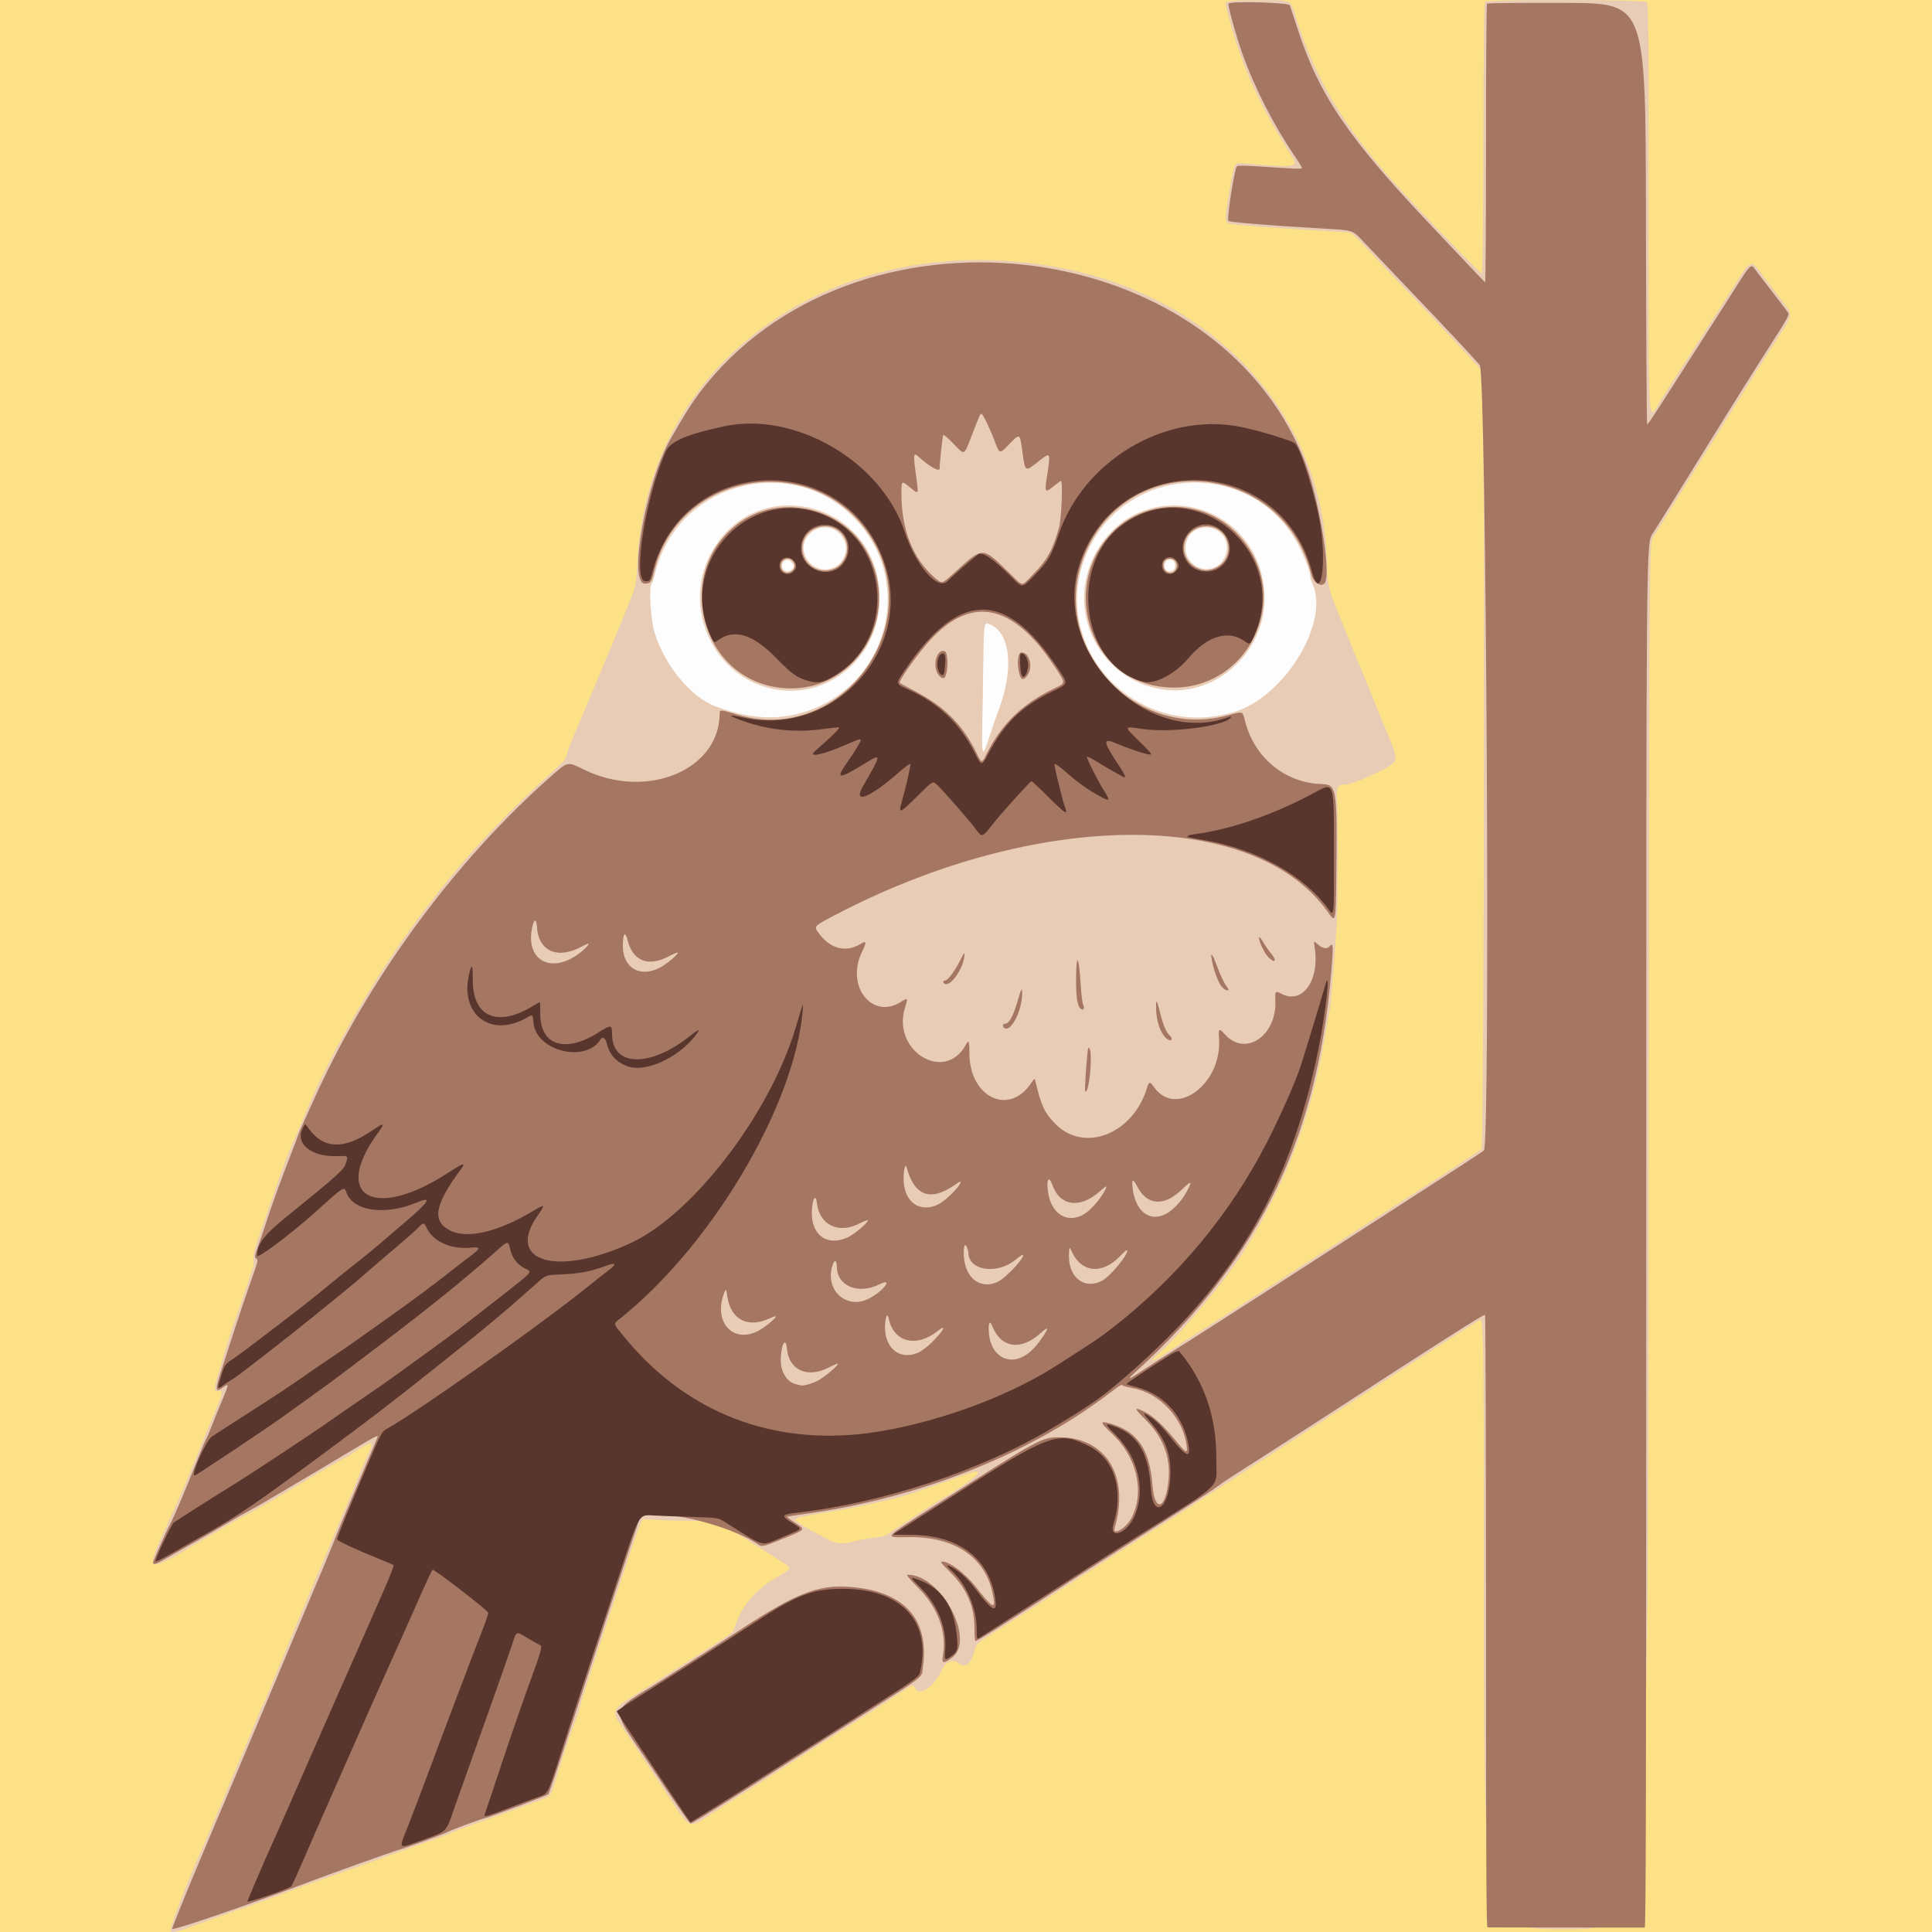 <?xml version="1.0" encoding="UTF-8" standalone="no"?>
<!-- Created with Inkscape (http://www.inkscape.org/) -->

<svg
   width="1616.004"
   height="1616.004"
   viewBox="0 0 1616.004 1616.004"
   version="1.1"
   id="svg1"
   xml:space="preserve"
   inkscape:version="1.4.2 (ebf0e940, 2025-05-08)"
   sodipodi:docname="owl inkscape.svg"
   xmlns:inkscape="http://www.inkscape.org/namespaces/inkscape"
   xmlns:sodipodi="http://sodipodi.sourceforge.net/DTD/sodipodi-0.dtd"
   xmlns="http://www.w3.org/2000/svg"
   xmlns:svg="http://www.w3.org/2000/svg"><sodipodi:namedview
     id="namedview1"
     pagecolor="#ffffff"
     bordercolor="#000000"
     borderopacity="0.25"
     inkscape:showpageshadow="2"
     inkscape:pageopacity="0.0"
     inkscape:pagecheckerboard="0"
     inkscape:deskcolor="#d1d1d1"
     inkscape:document-units="px"
     showguides="false"
     inkscape:zoom="0.28012942"
     inkscape:cx="535.46678"
     inkscape:cy="947.7762"
     inkscape:window-width="1368"
     inkscape:window-height="1024"
     inkscape:window-x="215"
     inkscape:window-y="43"
     inkscape:window-maximized="0"
     inkscape:current-layer="layer1" /><defs
     id="defs1" /><g
     inkscape:label="Layer 1"
     inkscape:groupmode="layer"
     id="layer1"
     transform="translate(-657.073,-482.673)"><rect
       style="fill:#fce186;fill-opacity:1"
       id="rect402893"
       width="1677.796"
       height="1702.784"
       x="624.945"
       y="436.266" /><ellipse
       style="fill:#fdfdfd;fill-opacity:1"
       id="path402893"
       cx="1476.465"
       cy="1006.018"
       rx="284.987"
       ry="286.079" /><g
       id="g402890"
       transform="translate(-3116.58,-142.003)"><path
         style="fill:#e8ccb6"
         d="m 3916.124,2239.715 c -0.786,-2.049 15.393,-44.01 25.774,-66.847 3.181,-6.998 17.511,-40.839 22.019,-52 1.888,-4.675 6.154,-14.8 9.48,-22.5 3.325,-7.7 8.063,-18.95 10.529,-25 6.338,-15.554 8.554,-20.741 9.726,-22.773 0.563,-0.975 3.542,-7.95 6.621,-15.5 7.691,-18.859 9.659,-23.631 13.087,-31.727 1.63,-3.85 4.24,-10.15 5.801,-14 3.191,-7.87 10.19,-24.507 22.717,-54 4.672,-11 11.287,-26.75 14.7,-35 3.413,-8.25 7.495,-17.925 9.072,-21.5 1.577,-3.575 4.693,-11.125 6.926,-16.778 2.232,-5.653 5.857,-14.135 8.056,-18.849 4.287,-9.192 4.788,-11.372 2.618,-11.372 -1.418,0 -11.62,5.847 -14.503,8.312 -0.89,0.761 -2.293,1.629 -3.118,1.928 -1.641,0.595 -27.18,15.377 -41.5,24.02 -20.526,12.389 -31.593,18.773 -42,24.227 -6.05,3.171 -14.825,8.036 -19.5,10.811 -4.675,2.776 -12.775,7.594 -18,10.707 -50.023,29.804 -50.226,29.737 -31.757,-10.505 10.986,-23.938 16.793,-37.385 24.833,-57.5 4.506,-11.275 11.283,-27.803 15.059,-36.729 7.967,-18.833 8.022,-19.119 3.616,-18.919 -4.215,0.191 -4.13,-1.611 0.841,-17.852 2.02,-6.6 5.006,-16.5 6.636,-22 1.63,-5.5 3.793,-12.25 4.809,-15 2.982,-8.081 14.078,-40.493 16.035,-46.838 1.092,-3.542 1.498,-6.654 1.033,-7.91 -0.869,-2.35 0.619,-8.996 4.31,-19.251 1.386,-3.85 6.39,-18.209 11.121,-31.908 10.035,-29.061 12.511,-35.767 16.461,-44.592 1.6,-3.575 6.587,-15.275 11.082,-26 4.495,-10.725 10.419,-24 13.165,-29.5 10.704,-21.442 14.059,-28.038 14.75,-29 0.395,-0.55 2.065,-3.475 3.711,-6.5 45.39,-83.434 103.273,-157.202 170.053,-216.72 11.009,-9.812 16.446,-15.343 16.843,-17.135 1.21,-5.465 1.793,-7.036 8.589,-23.145 25.293,-59.954 44.397,-106.016 47.489,-114.5 2.185,-5.996 2.67,-9.527 3.379,-24.614 7.959,-169.295 165.295,-280.774 349.811,-247.855 135.012,24.088 227.084,126.778 227.128,253.321 0,10.48 2.147,18.839 9.012,35.148 1.621,3.85 5.612,13.75 8.87,22 3.258,8.25 7.58,18.825 9.606,23.5 2.026,4.675 6.821,16.375 10.655,26 3.834,9.625 8.036,19.975 9.337,23 10.116,23.523 11.42,28.418 8.418,31.612 -4.837,5.148 -34.007,18.388 -40.514,18.388 -6.678,0 -7.717,2.056 -6.935,13.73 1,14.93 0.721,87.009 -0.406,104.77 -1.687,26.591 -4.97,67.577 -5.478,68.4 -0.272,0.44 -1.399,6.604 -2.506,13.7 -11.137,71.419 -32.153,128.967 -68.911,188.701 -14.631,23.776 -54.255,71.313 -73.318,87.96 -8.508,7.43 -3.333,5.688 10.379,-3.494 6.762,-4.528 15.67,-10.282 19.795,-12.786 6.097,-3.701 51.047,-32.505 72.5,-46.458 10.736,-6.982 79.794,-51.609 93.716,-60.561 8.094,-5.204 18.562,-11.937 23.263,-14.962 28.098,-18.081 50.24,-32.731 51.765,-34.25 2.203,-2.195 2.798,-645.935 0.601,-650.041 -1.383,-2.583 -31.497,-34.955 -63.43,-68.186 -12.697,-13.213 -27.997,-29.328 -34,-35.811 -6.003,-6.483 -11.814,-11.991 -12.914,-12.24 -1.1,-0.249 -14.15,-1.124 -29,-1.945 -28.259,-1.562 -62.823,-4.186 -70.5,-5.353 -5.963,-0.906 -6.028,-2.064 -1.563,-28.036 4.107,-23.887 3.873,-23.443 11.986,-22.722 43.57,3.875 46.147,3.485 40.014,-6.056 -25.504,-39.676 -41.532,-74.596 -51.447,-112.084 -1.713,-6.478 -3.327,-12.518 -3.586,-13.422 -1.255,-4.378 1.352,-4.856 26.418,-4.842 30.844,0.018 26.91,-2.179 33.722,18.829 15.662,48.301 39.691,88.116 80.756,133.809 19.523,21.723 71.588,75.848 72.961,75.848 0.976,0 1.293,-23.925 1.493,-112.903 0.183,-81.412 0.566,-113.279 1.373,-114.25 1.819,-2.192 133.103,-1.974 135.302,0.224 1.416,1.416 1.573,18.389 1.587,171.75 0.017,194.143 -0.917,178.98 9.96,161.679 7.032,-11.186 22.899,-35.971 44.811,-70 3.01,-4.675 8.056,-12.55 11.213,-17.5 21.484,-33.685 18.178,-32.096 31.191,-15 4.605,6.05 11.396,14.95 15.091,19.778 8.581,11.212 8.729,10.226 -4.636,30.77 -6.245,9.599 -19.049,29.827 -28.455,44.952 -9.406,15.125 -19.764,31.775 -23.018,37 -15.824,25.405 -49.838,80.07 -52.579,84.5 -3.093,5 -3.093,5 -3.593,584.5 -0.5,579.5 -0.5,579.5 -69,579.5 -68.5,0 -68.5,0 -68.752,-254.282 -0.273,-275.428 0.118,-257.076 -5.42,-254.136 -3.189,1.693 -34.045,21.307 -40.828,25.953 -3.025,2.072 -9.325,6.134 -14,9.027 -4.675,2.893 -23.8,15.233 -42.5,27.422 -18.7,12.189 -38.05,24.753 -43,27.921 -4.95,3.167 -23.4,15.083 -41,26.478 -41.746,27.03 -48.151,31.185 -59.5,38.6 -5.225,3.414 -19.4,12.434 -31.5,20.045 -12.1,7.611 -28.525,18.085 -36.5,23.276 -7.975,5.191 -16.075,10.44 -18,11.665 -16.967,10.798 -23.914,15.271 -36.259,23.348 -7.832,5.125 -21.441,13.857 -30.241,19.404 -27.999,17.651 -25.301,15.408 -27.534,22.898 -3.478,11.668 -7.707,14.494 -13.894,9.288 -4.096,-3.446 -10.533,-0.236 -13.592,6.779 -5.862,13.441 -18.345,21.842 -21.989,14.797 -1.895,-3.665 -0.07,-4.519 -23.266,10.882 -9.749,6.473 -21.326,13.937 -25.726,16.586 -4.4,2.649 -14.075,8.738 -21.5,13.531 -13.23,8.54 -50.088,32.124 -57,36.473 -5.762,3.625 -24.579,15.655 -39.5,25.254 -24.288,15.624 -19.488,17.5 -42.026,-16.421 -9.789,-14.733 -23.6,-35.496 -30.69,-46.139 -16.234,-24.369 -18.382,-19.522 19.216,-43.359 22.84,-14.48 37.956,-24.11 46,-29.305 3.575,-2.309 9.671,-6.243 13.546,-8.743 8.648,-5.579 8.766,-5.721 11.495,-13.743 4.844,-14.238 16.991,-28.162 32.459,-37.204 15.127,-8.843 15.042,-7.699 1.219,-16.335 -5.071,-3.168 -13.494,-8.566 -18.719,-11.995 -5.225,-3.429 -12.65,-7.954 -16.5,-10.056 -3.85,-2.102 -9.001,-5.079 -11.446,-6.616 -4.438,-2.789 -4.48,-2.794 -23,-2.878 -10.205,-0.046 -23.729,-0.409 -30.054,-0.806 -6.325,-0.397 -12.031,-0.548 -12.681,-0.336 -0.649,0.213 -6.22,15.763 -12.38,34.556 -6.16,18.793 -17.419,52.845 -25.021,75.67 -7.602,22.825 -14.302,43.75 -14.887,46.5 -0.586,2.75 -1.482,5.9 -1.991,7 -2.425,5.239 -12.18,34.128 -17.56,52 -1.987,6.6 -4.243,12.975 -5.014,14.166 -1.655,2.557 -2.602,2.934 -48.466,19.314 -22.516,8.041 -32.965,11.951 -35.8,13.397 -1.485,0.757 -8.1,3.276 -14.7,5.596 -6.6,2.321 -14.925,5.275 -18.5,6.565 -3.575,1.29 -16.175,5.795 -28,10.012 -11.825,4.217 -28.925,10.345 -38,13.617 -9.075,3.273 -18.3,6.536 -20.5,7.251 -2.2,0.716 -11.425,4.131 -20.5,7.591 -9.075,3.459 -20.1,7.512 -24.5,9.005 -15.999,5.432 -48.159,16.902 -54.5,19.438 -8.478,3.39 -13.787,4.267 -14.505,2.394 z m 574.076,-326.327 c 3.261,-0.852 9.655,-1.973 14.208,-2.492 4.553,-0.519 8.828,-1.267 9.5,-1.662 0.672,-0.395 10.897,-7.082 22.722,-14.862 11.825,-7.779 23.723,-15.419 26.441,-16.978 10.71,-6.143 28.559,-18.631 28.559,-19.981 0,-2.797 -1.983,-2.484 -15.655,2.471 -36.614,13.27 -46.657,16.57 -58.844,19.333 -24.785,5.62 -32.123,7.099 -50.5,10.179 -31.735,5.319 -31.39,5.159 -22.795,10.59 5.374,3.396 7.056,4.329 21.295,11.813 8.895,4.675 12.396,4.897 25.07,1.588 z m 110.98,-672.27 c 2.014,-6.463 5.459,-16.475 7.656,-22.25 13.125,-34.5 10.076,-64.842 -7.235,-72.012 -5.003,-2.072 -5.052,-1.757 -5.536,35.119 -0.248,18.916 -0.64,42.605 -0.872,52.643 -0.524,22.729 0.563,23.909 5.988,6.5 z m -159.539,-19.547 c 73.436,-19.048 99.26,-108.534 47.057,-163.065 -53.526,-55.913 -148.991,-29.805 -167.083,45.693 -1.032,4.308 -2.412,8.477 -3.067,9.266 -2.251,2.712 -0.567,29.402 2.517,39.903 8.009,27.268 30.492,54.603 51.157,62.195 26.303,9.664 48.062,11.548 69.419,6.008 z m -25.782,-21.662 c -46.595,-12.567 -70.506,-66.992 -48.526,-110.453 35.745,-70.68 139.095,-47.06 142.038,32.462 1.929,52.122 -44.831,91.121 -93.513,77.991 z m 19.942,-98.696 c 2.358,-2.134 2.312,-3.862 -0.171,-6.345 -2.408,-2.408 -4.322,-2.535 -6.429,-0.429 -4.583,4.583 1.791,11.126 6.6,6.774 z m 35.157,-1.709 c 6.632,-2.771 11.476,-11.531 10.184,-18.417 -2.863,-15.263 -20.639,-20.571 -30.891,-9.223 -12.414,13.741 3.412,34.866 20.706,27.64 z m 335.266,120.646 c 42.214,-12.845 80.196,-75.701 65.041,-107.636 -0.9,-1.897 -1.636,-4.318 -1.636,-5.382 0,-6.243 -8.646,-26.032 -16.06,-36.757 -42.67,-61.725 -137.368,-54.099 -169.392,13.641 -36.963,78.188 37.933,161.728 122.046,136.134 z m -61.595,-18.98 c -52.065,-8.854 -79.943,-66.282 -54.916,-113.126 35.364,-66.191 131.68,-47.422 141.143,27.504 6.284,49.75 -38.087,93.809 -86.228,85.623 z m 10.066,-99.338 c 2.192,-1.173 2.636,-5.863 0.734,-7.765 -3.045,-3.045 -7.8,-0.636 -7.8,3.95 0,3.96 3.382,5.786 7.066,3.814 z m 37.352,-3.914 c 4.499,-2.781 7.973,-9.428 7.888,-15.092 -0.312,-20.69 -30.579,-23.34 -34.298,-3.003 -2.756,15.073 13.394,26.139 26.41,18.095 z"
         id="path402892" /><path
         style="fill:#a57662"
         d="m 3917.629,2238.055 c 0,-1.074 13.623,-34.708 23.974,-59.187 4.535,-10.725 11.753,-27.825 16.041,-38 4.288,-10.175 15.305,-36.275 24.483,-58 19.454,-46.049 26.435,-62.656 36.991,-88 4.238,-10.175 12.205,-29.061 17.705,-41.968 5.5,-12.907 11.787,-27.982 13.972,-33.5 6.599,-16.666 11.55,-28.578 25.502,-61.364 7.333,-17.233 13.333,-31.52 13.333,-31.75 0,-1.272 -3.682,0.674 -21.68,11.461 -27.633,16.562 -32.772,19.619 -49.82,29.639 -8.25,4.849 -18.15,10.704 -22,13.011 -3.85,2.307 -11.05,6.358 -16,9.002 -4.95,2.644 -12.825,7.136 -17.5,9.984 -4.675,2.848 -17.05,10.024 -27.5,15.947 -10.45,5.923 -21.62,12.292 -24.822,14.154 -5.925,3.445 -8.678,4.195 -8.678,2.366 0,-1.404 11.611,-27.56 14.418,-32.481 2.783,-4.877 13.036,-29.039 22.066,-52 3.677,-9.35 7.252,-17.9 7.944,-19 0.692,-1.1 2.726,-5.825 4.519,-10.5 1.794,-4.675 5.701,-14.3 8.683,-21.39 5.871,-13.957 5.994,-14.904 1.522,-11.719 -7.536,5.366 -7.616,3.45 -0.743,-17.724 2.975,-9.167 8.167,-25.157 11.536,-35.534 3.369,-10.377 8.85,-26.498 12.18,-35.824 5.677,-15.902 5.943,-17.038 4.277,-18.256 -1.675,-1.224 -1.562,-1.892 1.963,-11.676 2.056,-5.707 5.037,-14.503 6.623,-19.545 3.472,-11.034 13.203,-37.794 20.484,-56.332 2.917,-7.425 5.63,-14.625 6.031,-16 0.401,-1.375 2.202,-5.65 4.003,-9.5 1.801,-3.85 5.119,-11.153 7.373,-16.229 45.843,-103.224 119.4,-203.62 202.344,-276.174 11.725,-10.256 11.725,-10.256 25,-3.7 52.484,25.921 113.775,0.627 113.775,-46.954 0,-3.206 0.866,-3.144 14.5,1.028 86.352,26.428 160.885,-74.081 111.124,-149.852 -47.577,-72.445 -160.758,-53.452 -180.565,30.301 -2.137,9.036 -2.896,10.041 -7.608,10.064 -14.267,0.072 1.002,-85.57 21.64,-121.371 12.154,-21.084 17.378,-29.391 23.988,-38.148 127.629,-169.062 429.909,-135.348 505.928,56.428 11.411,28.788 22.071,90.04 17.666,101.517 -2.102,5.477 -9.957,1.409 -11.8,-6.11 -22.72,-92.685 -148.282,-106.67 -187.869,-20.925 -35.187,76.215 36.494,160.528 117.996,138.789 13.071,-3.486 12.283,-3.744 14.413,4.701 7.682,30.453 33.096,51.556 63.509,52.738 13.409,0.521 13.678,2.146 12.834,77.656 -0.435,38.923 -0.403,38.797 -7.338,29.055 -61.556,-86.472 -242.556,-85.472 -410.771,2.271 -18.564,9.683 -18.811,9.915 -15.581,14.628 9.554,13.938 22.692,17.806 35.329,10.4 5.654,-3.313 5.827,-2.418 1.356,7.023 -13.38,28.251 8.971,56.34 32.803,41.226 5.912,-3.749 6.024,-3.577 3.372,5.154 -10.974,36.131 33.708,62.931 51.013,30.596 2.353,-4.396 2.945,-3.007 2.925,6.862 -0.075,36.696 32.498,53.114 51.264,25.838 3.302,-4.799 3.302,-4.799 4.015,-1.807 4.86,20.395 7.628,26.254 16.773,35.5 24.198,24.465 65.005,8.239 76.592,-30.456 1.546,-5.164 2.446,-5.258 5.674,-0.593 18.207,26.317 56.964,-2.272 54.508,-40.209 -0.578,-8.936 -0.076,-9.293 5.062,-3.594 16.967,18.818 43.277,1.09 42.062,-28.342 -0.335,-8.124 -0.045,-8.478 4.813,-5.873 17.753,9.515 32.469,-10.933 27.999,-38.902 -0.873,-5.462 -0.873,-5.462 2.785,-2.25 3.94,3.459 7.596,4.112 9.588,1.712 2.654,-3.198 3.185,-1.474 2.542,8.25 -9.725,146.968 -58.985,251.179 -164.048,347.044 -9.142,8.341 -7.423,7.844 7.618,-2.205 5.836,-3.899 14.699,-9.564 19.696,-12.589 4.997,-3.025 26.772,-16.872 48.389,-30.771 21.617,-13.899 42.004,-26.996 45.304,-29.104 3.3,-2.108 20.625,-13.29 38.5,-24.849 17.875,-11.559 40.15,-25.941 49.5,-31.959 49.178,-31.656 80.189,-51.813 81.75,-53.139 5.477,-4.652 2.036,-650.749 -3.5,-657.067 -8.207,-9.367 -26.628,-29.014 -59.75,-63.726 -16.775,-17.58 -34.11,-35.792 -38.523,-40.471 -8.023,-8.507 -8.023,-8.507 -30,-9.756 -47.075,-2.676 -80.389,-5.359 -81.972,-6.6 -1.534,-1.204 5.081,-43.541 7.122,-45.583 0.777,-0.777 5.473,-0.795 16.48,-0.062 34.17,2.274 37.893,2.406 37.893,1.343 0,-0.576 -2.859,-5.256 -6.353,-10.4 -17.633,-25.959 -33.335,-56.824 -43.724,-85.946 -4.759,-13.342 -12.088,-39.831 -11.351,-41.024 1.431,-2.315 50.422,-1.01 51.324,1.367 0.469,1.238 3.401,10.125 6.513,19.75 18.142,56.095 43.012,92.377 115.501,168.5 14.665,15.4 29.787,31.375 33.605,35.5 3.818,4.125 7.293,7.651 7.721,7.836 0.428,0.185 0.768,-51.985 0.755,-115.934 -0.014,-63.948 0.346,-116.64 0.799,-117.093 0.453,-0.453 30.498,-0.708 66.766,-0.566 65.943,0.257 65.943,0.257 66.195,176.507 0.139,96.938 0.61,176.25 1.046,176.25 0.436,0 7.726,-10.912 16.198,-24.25 8.472,-13.338 22.656,-35.5 31.519,-49.25 8.863,-13.75 21.015,-32.763 27.005,-42.25 11.689,-18.514 12.157,-18.934 15.632,-14 1.259,1.788 7.793,10.328 14.521,18.978 6.728,8.651 12.666,16.538 13.195,17.528 0.773,1.445 -1.443,5.539 -11.242,20.772 -13.582,21.114 -37.845,59.806 -59.866,95.472 -24.096,39.025 -37.192,60.077 -42.613,68.5 -5.149,8 -5.149,8 -5.149,586.75 -1e-4,462.281 -0.252,578.77 -1.25,578.848 -0.688,0.054 -30.275,0.046 -65.75,-0.019 -35.475,-0.064 -65.062,-0.108 -65.75,-0.098 -0.997,0.015 -1.25,-51.826 -1.25,-255.922 0,-140.768 -0.378,-256.174 -0.839,-256.459 -0.792,-0.489 -19.189,11.029 -71.161,44.553 -24.17,15.591 -63.34,40.972 -71.5,46.331 -7.11,4.669 -62.815,40.456 -70,44.971 -3.3,2.074 -8.25,5.477 -11,7.563 -5.015,3.804 -24.685,16.507 -75,48.435 -14.85,9.423 -33.075,21.082 -40.5,25.909 -62.659,40.733 -86.221,55.62 -87.134,55.056 -0.442,-0.273 -0.795,-5.107 -0.783,-10.741 0.038,-18.194 -6.371,-32.978 -20.333,-46.908 -8.227,-8.208 -8.624,-8.768 -6.217,-8.768 5.693,0 18.956,10.022 27.313,20.638 15.635,19.863 17.78,20.527 14.073,4.362 -6.629,-28.912 -31.482,-45.5 -68.169,-45.5 -23.079,0 -25.895,3.269 25.75,-29.895 80.978,-52.001 83.922,-53.605 98.379,-53.605 39.29,0 59.181,32.374 46.543,75.75 -2.162,7.419 9.876,0.084 14.264,-8.691 11.094,-22.189 4.05,-51.089 -17.27,-70.853 -9.761,-9.049 -9.67,-10.389 0.496,-7.301 21.808,6.624 31.824,21.603 34.104,51.005 1.898,24.471 11.656,20.076 13.572,-6.113 1.337,-18.284 -5.291,-34.662 -19.819,-48.97 -9.625,-9.479 -9.532,-10.755 0.418,-5.732 6.716,3.39 15.444,11.612 25.836,24.336 8.256,10.11 9.506,10.617 8.559,3.475 -3.07,-23.139 -22.687,-44.02 -45.082,-47.986 -3.3,-0.584 -6.806,-1.496 -7.791,-2.025 -2.127,-1.143 -1.046,-1.758 -13.884,7.907 -65.978,49.671 -156.389,85.606 -248.325,98.699 -9.9,1.41 -18.45,2.704 -19,2.876 -0.55,0.172 2.287,2.445 6.305,5.052 9.12,5.917 9.359,5.489 -6.809,12.186 -17.603,7.291 -20.598,8.161 -22.789,6.621 -25.092,-17.64 -90.232,-32.545 -99.914,-22.862 -0.572,0.572 -43.246,130.083 -61.329,186.126 -7.808,24.2 -14.707,44.49 -15.33,45.088 -1.176,1.129 -47.463,18.55 -53.634,20.186 -5.14,1.363 -29.17,10.334 -31.5,11.76 -2.224,1.361 -33.366,12.646 -41.685,15.106 -5.852,1.73 -56.346,19.855 -75.315,27.034 -50.511,19.117 -112.5,40.338 -112.5,38.513 z m 539.5,-458.212 c 5.455,-2.605 18.363,-13.445 17.289,-14.519 -0.246,-0.246 -3.733,1.238 -7.748,3.298 -17.758,9.112 -33.157,2.092 -34.784,-15.855 -0.985,-10.858 -5.034,-3.517 -5.18,9.391 -0.115,10.13 5.236,18.647 12.75,20.298 1.47,0.323 3.123,0.736 3.673,0.918 2.196,0.728 8.313,-0.815 14,-3.531 z m 171.065,-19.865 c 5.747,-2.61 10.91,-7.437 16.556,-15.477 6.444,-9.176 6.216,-11.056 -0.586,-4.84 -16.408,14.996 -33.09,12.711 -40.466,-5.543 -1.923,-4.759 -3.071,-3.978 -3.071,2.091 0,19.261 12.934,30.414 27.565,23.769 z m -85.653,-4.342 c 2.427,-1.157 7.19,-4.84 10.585,-8.185 9.69,-9.549 12.997,-15.947 4.906,-9.494 -17.688,14.109 -36.691,9.534 -40.863,-9.838 -1.028,-4.775 -2.222,-3.967 -2.957,2 -2.583,20.981 11.407,33.583 28.329,25.517 z M 4407.27,1738.184 c 5.181,-2.553 15.359,-10.73 15.359,-12.339 0,-0.477 -2.587,0.327 -5.75,1.786 -17.453,8.052 -31.708,0.847 -34.706,-17.541 -1.223,-7.502 -1.294,-7.637 -2.49,-4.723 -9.903,24.128 6.244,43.335 27.587,32.817 z m 93.57,-27.523 c 12.286,-6.52 20.313,-17.711 8.414,-11.731 -17.588,8.839 -35.418,1.549 -35.618,-14.563 -0.061,-4.924 -1.673,-6.496 -3.042,-2.966 -8.292,21.385 10.616,39.676 30.246,29.26 z m 107.604,-13.946 c 6.723,-3.254 22.789,-20.577 20.867,-22.499 -0.281,-0.281 -3.123,1.617 -6.316,4.218 -15.625,12.727 -39.366,9.005 -39.366,-6.173 0,-0.695 -0.476,-2.515 -1.057,-4.045 -2.651,-6.974 -3.999,5.144 -1.6,14.392 3.638,14.023 15.287,20.005 27.472,14.107 z m 87.005,-0.756 c 7.013,-3.578 23.14,-23.465 20.869,-25.735 -0.245,-0.245 -2.822,2.046 -5.727,5.09 -14.993,15.709 -32.422,14.015 -40.584,-3.946 -1.818,-4 -1.818,-4 -2.169,1 -1.406,20.02 12.059,31.525 27.61,23.592 z m -212.732,-36.275 c 5.546,-2.539 17.948,-13.084 16.782,-14.269 -0.346,-0.352 -3.496,0.843 -7,2.656 -17.367,8.986 -33.364,1.315 -35.538,-17.042 -1.21,-10.213 -4.83,-0.969 -4.173,10.656 0.986,17.448 14.016,25.284 29.928,17.999 z m 197.492,-19.311 c 5.185,-3.039 13.223,-11.891 16.853,-18.561 3.36,-6.173 2.821,-6.173 -4.273,0 -16.174,14.068 -32.639,11.558 -38.847,-5.921 -2.843,-8.006 -5.054,-5.214 -3.83,4.838 2.315,19.018 15.966,27.929 30.097,19.648 z m 68.189,-0.078 c 6.265,-3.122 13.64,-10.967 17.999,-19.145 4.814,-9.032 3.997,-9.36 -4.019,-1.615 -14.853,14.352 -28.836,13.637 -37.173,-1.902 -3.897,-7.262 -5.007,-7.266 -4.271,-0.015 2.007,19.765 13.787,29.493 27.463,22.677 z m -189.481,-8.429 c 4.711,-2.353 15.271,-12.412 17.583,-16.749 1.587,-2.978 0.851,-2.843 -4.474,0.821 -20.374,14.018 -33.53,9.075 -40.122,-15.071 -0.929,-3.405 -2.413,2.292 -2.441,9.372 -0.078,19.811 13.349,29.669 29.454,21.626 z m -233.69,-197.593 c 5.604,-2.835 16.315,-11.763 15.336,-12.782 -0.311,-0.324 -3.622,1.034 -7.357,3.017 -17.362,9.219 -30.194,4.174 -34.682,-13.636 -1.993,-7.909 -3.895,-5.422 -3.895,5.092 0,18.175 14.14,26.636 30.599,18.309 z m -80.53,-5.019 c 6.211,-1.844 13.858,-6.634 18.878,-11.824 4.025,-4.162 3.046,-4.526 -3.07,-1.143 -20.039,11.084 -36.223,4.345 -37.661,-15.681 -0.573,-7.986 -2.388,-7.822 -4.146,0.375 -4.407,20.549 7.694,33.708 26,28.273 z m 354.527,-174.637 c 12.121,-24.268 29.924,-41.455 55.806,-53.874 10.43,-5.005 10.404,-3.863 0.431,-18.989 -35.614,-54.015 -71.648,-59.852 -107.498,-17.413 -10.399,12.31 -22.863,30.415 -21.696,31.515 0.473,0.447 5.658,3.28 11.521,6.296 25.488,13.113 40.804,28.284 52.462,51.964 4.652,9.448 4.508,9.44 8.973,0.5 z m 27.435,-65.156 c -2.682,-8.128 -1.862,-19.095 1.429,-19.095 6.798,0 9.917,12.496 4.824,19.325 -2.954,3.96 -4.893,3.888 -6.253,-0.23 z m -67.932,-0.196 c -5.597,-7.116 -1.598,-22.446 5.177,-19.846 2.896,1.111 3.026,16.915 0.177,21.525 -1.031,1.669 -3.273,0.966 -5.353,-1.679 z m 78.538,-83.648 c 12.414,-12.656 16.889,-20.664 22.247,-39.814 2.028,-7.25 3.289,-38.936 1.549,-38.936 -0.312,0 -3.08,2.047 -6.151,4.549 -6.969,5.677 -7.531,5.093 -5.832,-6.059 3.56,-23.365 3.723,-23.032 -7.111,-14.49 -11.11,8.76 -10.755,9.007 -13.252,-9.231 -2,-14.608 -1.989,-14.602 -10.495,-5.791 -8.394,8.694 -8.457,8.691 -11.95,-0.627 -4.376,-11.674 -10.425,-24.351 -11.62,-24.351 -1.215,0 -1.06,-0.343 -8.338,18.453 -6.519,16.839 -5.564,16.429 -15.12,6.486 -4.286,-4.46 -8.132,-7.733 -8.546,-7.274 -0.609,0.675 -3.052,23.358 -3.024,28.085 0.018,3.087 -8.854,-1.826 -17.162,-9.502 -5.028,-4.646 -5.175,-3.446 -2.218,18.118 1.8,13.125 1.837,13.073 -5.204,7.277 -7.471,-6.15 -7.414,-6.193 -7.378,5.608 0.091,30.217 9.843,54.382 28.316,70.163 5.626,4.806 5.626,4.806 14.89,-3.625 25.682,-23.375 23.713,-23.37 47.724,-0.104 11.45,11.095 8.978,10.954 18.677,1.066 z m -318.074,998.149 c -36.613,-55.034 -38.11,-44.258 10.45,-75.181 22.268,-14.181 50.559,-32.406 62.868,-40.5 50.158,-32.984 68.402,-39.449 99.567,-35.286 40.281,5.382 58.87,28.498 53.531,66.568 -1.289,9.188 4.276,4.867 -54.979,42.697 -9.075,5.794 -33.6,21.461 -54.5,34.815 -63.125,40.335 -83.39,52.988 -84.863,52.988 -0.772,0 -15.206,-20.746 -32.075,-46.101 z m 243.012,-93.149 c 3.603,-20.415 -3.555,-40.719 -20.303,-57.59 -8.026,-8.085 -10.472,-11.16 -8.877,-11.16 27.736,0 56.838,54.279 37.105,69.207 -6.911,5.228 -8.909,5.113 -7.926,-0.457 z m 119.126,-473.425 c -0.692,-1.119 1.787,-35.146 2.621,-35.98 0.347,-0.347 0.907,0.089 1.245,0.969 2.586,6.739 -1.041,39.582 -3.866,35.011 z m 67.489,-44.363 c -4.835,-4.505 -8.189,-15.021 -8.189,-25.678 0,-7.362 0.636,-6.451 3.46,4.953 2.429,9.808 5.261,16.456 7.967,18.702 1.909,1.585 2.069,4.061 0.262,4.061 -0.721,0 -2.296,-0.917 -3.499,-2.038 z m -135.523,-8.629 c -1.373,-1.373 -0.597,-3.333 1.319,-3.333 3.058,0 6.573,-6.342 9.89,-17.846 3.421,-11.864 4.124,-13.122 4.124,-7.37 0,14.988 -10.096,33.786 -15.333,28.549 z m 63.508,-16.623 c -2.083,-2.509 -3.125,-10.368 -3.08,-23.211 0.083,-23.573 2.28,-21.466 3.861,3.704 0.508,8.087 1.401,15.595 1.984,16.684 2.018,3.77 -0.146,5.979 -2.765,2.823 z m 118.279,-18.183 c -2.771,-3.633 -6.725,-14.845 -7.945,-22.528 -1.031,-6.493 0.756,-4.168 4.393,5.716 3.064,8.327 5.785,13.951 8.723,18.034 2.89,4.016 -2.07,2.844 -5.171,-1.222 z m -231.787,-2.195 c -1.135,-1.135 -0.737,-2.333 0.777,-2.333 2.253,0 7.643,-7.063 12.349,-16.182 4.162,-8.066 4.279,-8.19 3.845,-4.071 -1.209,11.493 -12.73,26.827 -16.971,22.586 z m 271.077,-22.083 c -3.18,-3.325 -8.021,-13.572 -7.554,-15.993 0.231,-1.201 1.228,-0.189 3.203,3.25 1.577,2.746 4.609,7.099 6.738,9.673 5.333,6.447 3.321,9.037 -2.386,3.071 z m -408.744,-225.238 c -66.348,-8.163 -88.753,-96.323 -34.822,-137.018 33.561,-25.324 85.177,-15.026 106.676,21.282 32.795,55.387 -9.44,123.415 -71.855,115.736 z m 11,-98.012 c 5.359,-5.359 -2.548,-13.434 -8.171,-8.345 -3.723,3.369 -1.143,10.345 3.826,10.345 1.29,0 3.245,-0.9 4.345,-2 z m 36.039,-2.02 c 9.295,-4.742 12.583,-17.91 6.693,-26.809 -10.034,-15.163 -34.802,-7.999 -34.71,10.039 0.074,14.375 15.091,23.364 28.017,16.77 z m 265.226,98.014 c -55.427,-12.039 -75.079,-84.644 -34.443,-127.247 27.901,-29.251 75.853,-29.299 104.424,-0.104 53.539,54.707 4.705,143.574 -69.981,127.352 z m 17.335,-94.76 c 4.195,-2.801 3.472,-9.676 -1.139,-10.834 -4.219,-1.059 -7.462,1.004 -7.462,4.749 0,5.203 4.817,8.611 8.6,6.085 z m 34.941,-3.114 c 18.342,-8.332 12.59,-35.12 -7.541,-35.12 -16.133,0 -24.55,17.874 -14.205,30.168 3.185,3.785 9.469,6.788 14.205,6.788 1.925,0 5.319,-0.826 7.541,-1.836 z"
         id="path402891" /><path
         style="fill:#58362d"
         d="m 3980.629,2215.182 c 0,-0.93 14.842,-35.636 20.02,-46.815 2.293,-4.95 7.989,-17.775 12.659,-28.5 4.669,-10.725 12.471,-28.5 17.337,-39.5 4.866,-11 11.975,-27.2 15.796,-36 3.821,-8.8 10.864,-24.775 15.652,-35.5 4.787,-10.725 12.449,-28.05 17.027,-38.5 4.577,-10.45 11.965,-27.302 16.417,-37.449 4.452,-10.147 7.756,-18.733 7.343,-19.079 -0.413,-0.347 -5.476,-2.539 -11.251,-4.872 -20.881,-8.436 -36,-15.48 -36,-16.773 0,-1.576 9.47,-24.736 25.512,-62.396 11.744,-27.569 11.744,-27.569 16.866,-30.434 24.225,-13.549 123.664,-83.669 161.662,-113.997 9.648,-7.7 19.885,-15.78 22.75,-17.956 7.758,-5.891 6.669,-7.185 -3.003,-3.567 -11.438,4.278 -21.193,6.148 -35.166,6.741 -13.878,0.589 -13.878,0.589 -20.185,6.185 -31.164,27.653 -42.156,36.819 -86.466,72.097 -37.804,30.098 -55.166,43.4 -97.471,74.676 -51.37,37.978 -67.564,49.02 -92.5,63.069 -6.875,3.873 -19.475,11.084 -28,16.024 -8.525,4.94 -15.663,8.547 -15.863,8.017 -0.622,-1.652 13.253,-30.99 15.363,-32.484 3.95,-2.797 35.623,-22.948 47.192,-30.026 16.299,-9.971 67.854,-44.004 84.733,-55.934 7.659,-5.413 20.259,-14.123 28,-19.355 7.741,-5.232 18.35,-12.626 23.575,-16.431 5.225,-3.805 18.275,-13.251 29,-20.992 21.151,-15.265 27.921,-20.411 62,-47.118 26.273,-20.59 25.403,-19.589 19.503,-22.445 -6.582,-3.186 -11.243,-9.123 -12.7,-16.178 -1.487,-7.201 -2.056,-7.205 -10.031,-0.073 -26.181,23.412 -56.986,48.352 -98.608,79.831 -14.485,10.955 -29.785,22.546 -34,25.758 -4.215,3.212 -14.414,10.672 -22.664,16.579 -8.25,5.907 -19.275,13.832 -24.5,17.612 -14.165,10.246 -72.989,49.47 -74.191,49.47 -3.557,0 9.745,-29.695 14.691,-32.798 2.2,-1.38 8.275,-5.305 13.5,-8.723 5.225,-3.417 17.812,-11.499 27.971,-17.959 10.159,-6.46 25.169,-16.458 33.357,-22.218 8.187,-5.76 19.226,-13.331 24.529,-16.826 5.304,-3.494 13.965,-9.419 19.247,-13.165 5.282,-3.746 17.851,-12.662 27.931,-19.811 20.399,-14.47 38.898,-28.216 52.465,-38.984 4.95,-3.929 12.498,-9.728 16.774,-12.887 8.879,-6.56 9.063,-8.138 0.846,-7.253 -16.024,1.725 -31.187,-4.725 -36.736,-15.626 -2.934,-5.764 -2.998,-5.769 -7.931,-0.641 -2.174,2.26 -10.703,9.773 -18.953,16.696 -8.25,6.923 -18.831,15.986 -23.514,20.141 -4.683,4.155 -12.783,11.014 -18,15.243 -5.217,4.229 -17.136,13.91 -26.486,21.514 -9.35,7.604 -23.075,18.515 -30.5,24.248 -7.425,5.732 -18.283,14.147 -24.13,18.699 -5.846,4.552 -12.371,9.282 -14.5,10.511 -2.129,1.229 -5.345,3.334 -7.148,4.677 -4.588,3.419 -4.7,2.677 -1.236,-8.136 3.062,-9.558 3.062,-9.558 9.288,-13.788 3.424,-2.327 11.626,-8.346 18.226,-13.377 43.239,-32.96 45.164,-34.469 69.341,-54.325 4.212,-3.459 12.159,-9.821 17.659,-14.137 5.5,-4.316 13.046,-10.486 16.769,-13.71 3.723,-3.224 13.916,-11.938 22.653,-19.363 20.081,-17.067 23.039,-21.955 9.952,-16.447 -26.49,11.15 -53.41,7.432 -59.047,-8.155 -1.996,-5.519 -1.858,-5.604 -25.731,15.964 -20.05,18.115 -49.096,39.893 -49.096,36.812 0,-9.6 5.714,-17.251 23.876,-31.971 44.281,-35.889 48.94,-40.088 50.541,-45.548 1.865,-6.364 2.282,-6.084 -8.694,-5.834 -20.636,0.471 -33.934,-10.645 -27.597,-23.068 2.144,-4.204 2.144,-4.204 3.759,-1.807 12.863,19.087 30.056,20.156 54.5,3.386 9.906,-6.795 11.011,-6.449 5.089,1.595 -39.377,53.489 -4.024,74.262 58.007,34.084 13.659,-8.847 15.6,-9.345 10.732,-2.755 -21.96,29.733 -24.148,43.174 -8.297,50.984 14.268,7.031 40.037,0.875 68.896,-16.458 10.353,-6.218 10.691,-5.864 3.796,3.975 -26.992,38.52 16.38,51.225 77.924,22.827 51.894,-23.945 116.168,-107.688 137.836,-179.585 6.816,-22.617 6.67,-22.254 6.064,-15 -6.67,79.891 -76.751,197.673 -153.882,258.621 -4.693,3.708 -4.95,3.067 6.892,17.181 51.108,60.914 122.03,88.188 201.999,77.682 51.633,-6.783 114.625,-29.239 155.88,-55.568 32.535,-20.764 37.91,-24.367 47.679,-31.962 54.847,-42.638 98.815,-95.37 129.619,-155.454 11.826,-23.067 24.137,-50.973 28.677,-65 3.381,-10.449 16.671,-54.181 20.36,-67 4.517,-15.695 0.4,22.639 -5.692,53 -24.014,119.671 -72.459,200.179 -169.463,281.62 -14.129,11.862 -23.916,18.521 -52.002,35.382 -59.857,35.934 -142.378,63.392 -215.248,71.623 -12.752,1.44 -13.175,2.61 -3.182,8.777 8.274,5.106 8.593,4.551 -6.068,10.54 -22.346,9.129 -14.522,10.932 -51,-11.75 -5.5,-3.42 -5.5,-3.42 -28,-4.08 -12.375,-0.363 -27.225,-0.935 -33.001,-1.271 -10.501,-0.611 -10.501,-0.611 -26.75,48.774 -8.937,27.162 -20.925,63.56 -26.638,80.885 -5.714,17.325 -15.443,47.25 -21.62,66.5 -12.706,39.593 -10.926,36.28 -21.491,40.015 -4.4,1.555 -15.392,5.676 -24.426,9.157 -17.762,6.843 -19.694,7.32 -18.571,4.579 0.394,-0.963 6.458,-19.075 13.474,-40.25 7.016,-21.175 17.542,-51.668 23.39,-67.762 11.201,-30.825 11.675,-32.624 8.883,-33.695 -0.963,-0.369 -5.511,-2.934 -10.107,-5.7 -9.593,-5.773 -9.032,-6.002 -12.654,5.158 -2.921,8.997 -19.639,56.435 -34.01,96.5 -4.735,13.2 -11.279,31.637 -14.544,40.972 -7.142,20.422 -5.454,18.75 -26.738,26.476 -20.941,7.601 -19.899,8.623 -11.916,-11.685 3.624,-9.22 10.863,-28.238 16.088,-42.263 8.833,-23.712 18.898,-50.389 35.652,-94.5 3.76,-9.9 8.864,-23.104 11.341,-29.342 2.477,-6.238 4.27,-11.863 3.983,-12.5 -1.203,-2.672 -45.566,-36.837 -46.553,-35.851 -0.557,0.557 -4.268,8.366 -8.246,17.353 -13.996,31.615 -18.864,42.53 -28.026,62.84 -5.086,11.275 -15.793,35.35 -23.792,53.5 -8,18.15 -20.024,45.375 -26.721,60.5 -6.697,15.125 -16.235,36.95 -21.196,48.5 -4.961,11.55 -9.536,21.538 -10.166,22.196 -1.816,1.897 -36.645,13.89 -36.645,12.618 z m 346.405,-102.065 c -13.054,-19.663 -26.81,-40.367 -30.57,-46.01 -3.76,-5.643 -6.829,-10.593 -6.822,-11 0.01,-0.407 7.995,-5.747 17.75,-11.866 24.647,-15.462 79.302,-50.43 93.736,-59.973 38.705,-25.588 51.775,-30.723 78,-30.643 47.794,0.145 73.091,26.627 64.544,67.564 -1.341,6.425 0.684,4.885 -43.814,33.31 -7.002,4.473 -22.976,14.72 -35.498,22.771 -12.522,8.052 -25.572,16.369 -29,18.482 -3.428,2.113 -14.107,8.916 -23.733,15.118 -21.146,13.626 -59.933,37.996 -60.472,37.996 -0.214,0 -11.069,-16.087 -24.122,-35.75 z m 237.238,-109.007 c 1.272,-17.913 -6.243,-36.773 -20.381,-51.155 -9.478,-9.641 -9.434,-9.523 -2.645,-7.132 20.38,7.177 30.718,22.481 32.897,48.705 0.84,10.101 0.345,11.706 -4.749,15.396 -5.692,4.123 -5.817,3.981 -5.122,-5.813 z m 26.357,-16.547 c 0,-17.908 -8.97,-38.559 -21.542,-49.598 -4.696,-4.123 -3.788,-5.068 1.747,-1.819 6.659,3.908 13.005,9.952 19.37,18.447 14.826,19.788 18.847,20.365 14.986,2.153 -6.436,-30.363 -31.985,-48.161 -69.312,-48.284 -8.387,-0.028 -15.25,-0.129 -15.25,-0.224 0,-0.095 5.513,-3.671 12.25,-7.947 6.737,-4.275 19.675,-12.577 28.75,-18.448 90.682,-58.667 96.506,-60.901 123.346,-47.3 20.793,10.537 28.762,36.514 19.977,65.123 -3.78,12.311 10.011,8.409 16.631,-4.707 10.947,-21.686 4.962,-50.328 -14.626,-69.989 -9.381,-9.416 -9.566,-10.006 -2.38,-7.62 20.453,6.794 29.778,22.088 31.668,51.942 1.782,28.163 16.384,16.551 16.384,-13.029 0,-16.746 -4.519,-28.115 -16.752,-42.145 -6.735,-7.724 -6.886,-8.825 -0.638,-4.653 5.452,3.641 10.718,8.83 16.646,16.403 12.592,16.086 17.486,19.039 16.213,9.782 -3.509,-25.514 -20.142,-44.687 -44.075,-50.809 -4.253,-1.088 -7.932,-2.177 -8.176,-2.421 -0.586,-0.586 37.499,-25.609 40.993,-26.934 1.492,-0.566 2.883,-0.824 3.092,-0.573 21.088,25.225 31.259,54.718 31.117,90.237 -0.102,25.543 7.701,17.949 -66.747,64.961 -9.804,6.191 -28.278,18.007 -41.053,26.257 -12.775,8.25 -32.302,20.85 -43.393,28 -11.091,7.15 -25.917,16.725 -32.947,21.278 -7.029,4.553 -13.568,8.731 -14.531,9.285 -1.607,0.925 -1.75,0.325 -1.75,-7.368 z m -292.118,-471.008 c -9.461,-3.558 -15.015,-9.623 -17.187,-18.769 -1.15,-4.84 -3.546,-6.586 -5.252,-3.826 -12.579,20.353 -54.527,9.723 -56.261,-14.257 -0.469,-6.489 -0.679,-6.641 -5.375,-3.915 -30.068,17.459 -56.4,-2.267 -48.402,-36.26 2.271,-9.653 3.095,-8.285 3.095,5.139 0,30.569 20.446,39.455 49.931,21.699 3.196,-1.925 5.97,-3.499 6.164,-3.499 0.194,0 0.338,4.464 0.318,9.921 -0.094,26.567 21.364,33.127 49.39,15.099 9.853,-6.338 10.626,-6.195 10.688,1.98 0.21,27.292 31.92,27.896 65.326,1.243 8.067,-6.436 9.179,-6.318 3.86,0.412 -14.56,18.42 -41.741,30.506 -56.296,25.032 z m 586.625,-131.01 c -20.475,-28.579 -60.145,-50.663 -104.507,-58.175 -13.367,-2.264 -14.145,-2.459 -13.563,-3.399 0.285,-0.461 2.891,-1.149 5.791,-1.528 29.474,-3.852 63.863,-15.558 97.272,-33.112 20.713,-10.883 19.189,-15.346 19.298,56.538 0.069,45.404 0.035,45.716 -4.291,39.677 z m -296.14,-68.427 c -5.589,-7.426 -26.096,-30.822 -31.615,-36.069 -3.491,-3.319 -3.491,-3.319 -16.124,9.25 -14.9,14.824 -16.312,15.431 -13.542,5.819 3.748,-13.005 7.93,-31.415 7.35,-32.354 -0.322,-0.521 -4.161,2.209 -8.532,6.067 -25.568,22.567 -40.248,28.273 -30.753,11.955 15.02,-25.816 15.228,-27.129 3.099,-19.627 -23.005,14.23 -26.65,14.678 -17.966,2.209 7.764,-11.149 12.716,-19.183 12.716,-20.632 0,-1.387 -1.39,-0.953 -12.5,3.902 -19.681,8.6 -32.513,11.125 -25.499,5.018 14.278,-12.431 21.227,-19.313 19.785,-19.591 -0.878,-0.169 -6.31,0.392 -12.07,1.248 -24.195,3.593 -48.394,0.984 -71.034,-7.658 -10.181,-3.886 -9.22,-4.455 2.976,-1.761 74.907,16.549 142.039,-55.709 118.71,-127.774 -31.434,-97.103 -168.408,-93.236 -194.489,5.492 -2.181,8.257 -2.181,8.257 -6.03,8.257 -11.083,0 0.024,-70.455 17.128,-108.65 3.762,-8.402 17.696,-14.375 49.024,-21.018 59.297,-12.573 131.204,29.436 150.574,87.967 9.514,28.747 27.966,50.075 35.989,41.596 3.709,-3.921 22.53,-20.255 25.827,-22.416 3.652,-2.393 13.273,4.373 29.079,20.449 7.562,7.691 7.612,7.684 17.175,-2.179 12.29,-12.676 14.582,-16.522 20.934,-35.12 21.013,-61.523 88.203,-101.717 150.562,-90.068 13.788,2.576 41.975,10.919 46.649,13.807 4.754,2.938 18.167,45.805 21.787,69.631 5.236,34.456 -0.292,63.756 -7.155,37.922 -26.396,-99.374 -163.877,-103.005 -194.791,-5.146 -22.916,72.541 57.224,152.927 126.106,126.494 1.031,-0.396 1.346,-0.212 0.893,0.52 -4.573,7.399 -51.116,13.399 -74.772,9.638 -14.992,-2.383 -15.008,-2.292 -1.882,10.44 8.84,8.575 10.976,11.131 9.302,11.131 -3.223,0 -17.487,-4.69 -28.082,-9.234 -12.31,-5.279 -11.928,-2.188 2.396,19.368 4.088,6.153 5.259,8.866 3.826,8.866 -0.716,0 -19.072,-10.549 -25.908,-14.889 -2.745,-1.742 -5.131,-2.745 -5.304,-2.229 -0.408,1.224 8.897,19.745 13.899,27.665 6.051,9.581 5.603,10.118 -4.008,4.809 -9.019,-4.981 -18.136,-11.525 -27.284,-19.584 -6.659,-5.866 -9.812,-7.909 -9.812,-6.357 0,1.869 6.521,28.787 8.051,33.234 2.311,6.718 2.273,6.351 0.664,6.351 -0.707,0 -7.119,-5.849 -14.25,-12.999 -7.131,-7.149 -13.274,-12.887 -13.652,-12.75 -1.564,0.566 -24.566,26.001 -32.102,35.499 -9.644,12.154 -8.949,11.995 -15.343,3.5 z m 11.478,-62.319 c 13.196,-25.101 27.728,-39.23 53.052,-51.581 14.424,-7.035 14.205,-5.739 3.637,-21.456 -42.934,-63.853 -81.687,-62.936 -126.409,2.991 -8.27,12.191 -8.342,11.701 2.431,16.553 25.556,11.51 43.429,28.569 55.915,53.369 5.533,10.99 5.661,10.992 11.374,0.124 z m 27.73,-65.593 c -1.342,-3.498 -1.892,-17.024 -0.722,-17.748 2.425,-1.498 6.146,4.035 6.131,9.115 -0.022,7.131 -3.72,13.034 -5.409,8.633 z m -67.185,-0.13 c -4.622,-2.999 -4.321,-15.87 0.414,-17.687 2.573,-0.987 3.335,1.631 2.747,9.433 -0.578,7.676 -1.27,9.481 -3.161,8.254 z m -110.579,5.322 c -10.122,-2.788 -14.001,-5.503 -27.313,-19.118 -19.688,-20.136 -34.907,-24.913 -48.654,-15.274 -3.632,2.547 -3.646,2.54 -6.361,-3.391 -28.953,-63.242 35.686,-129.123 97.865,-99.745 50.758,23.982 56.222,99.16 9.487,130.542 -11.506,7.726 -16.885,9.228 -25.024,6.986 z m -13.127,-91.704 c 2.993,-2.812 2.941,-6.29 -0.14,-9.371 -4.582,-4.582 -11.546,-1.84 -11.546,4.545 0,6.233 7.076,9.156 11.686,4.826 z m 33.999,-0.889 c 9.508,-3.592 14.764,-16.14 10.767,-25.705 -8.44,-20.2 -38.452,-14.445 -38.452,7.373 0,13.43 14.771,23.211 27.685,18.331 z m 258.815,93.135 c -51.437,-12.745 -63.276,-96.853 -18.395,-130.691 60.265,-45.437 141.741,21.625 111.219,91.544 -3.618,8.287 -3.854,8.429 -8.478,5.08 -13.191,-9.556 -31.064,-4.222 -46.221,13.793 -11.48,13.645 -28.453,22.671 -38.125,20.275 z m 27.046,-92.526 c 2.999,-2.999 3.104,-5.45 0.382,-8.911 -4.089,-5.199 -11.927,-2.557 -11.927,4.02 0,6.725 6.821,9.615 11.546,4.89 z m 36.241,-2.785 c 10.631,-7.035 11.917,-21.529 2.698,-30.408 -17.745,-17.092 -43.609,6.425 -28.892,26.271 5.647,7.615 17.993,9.565 26.195,4.137 z"
         id="path402890" /></g></g></svg>
